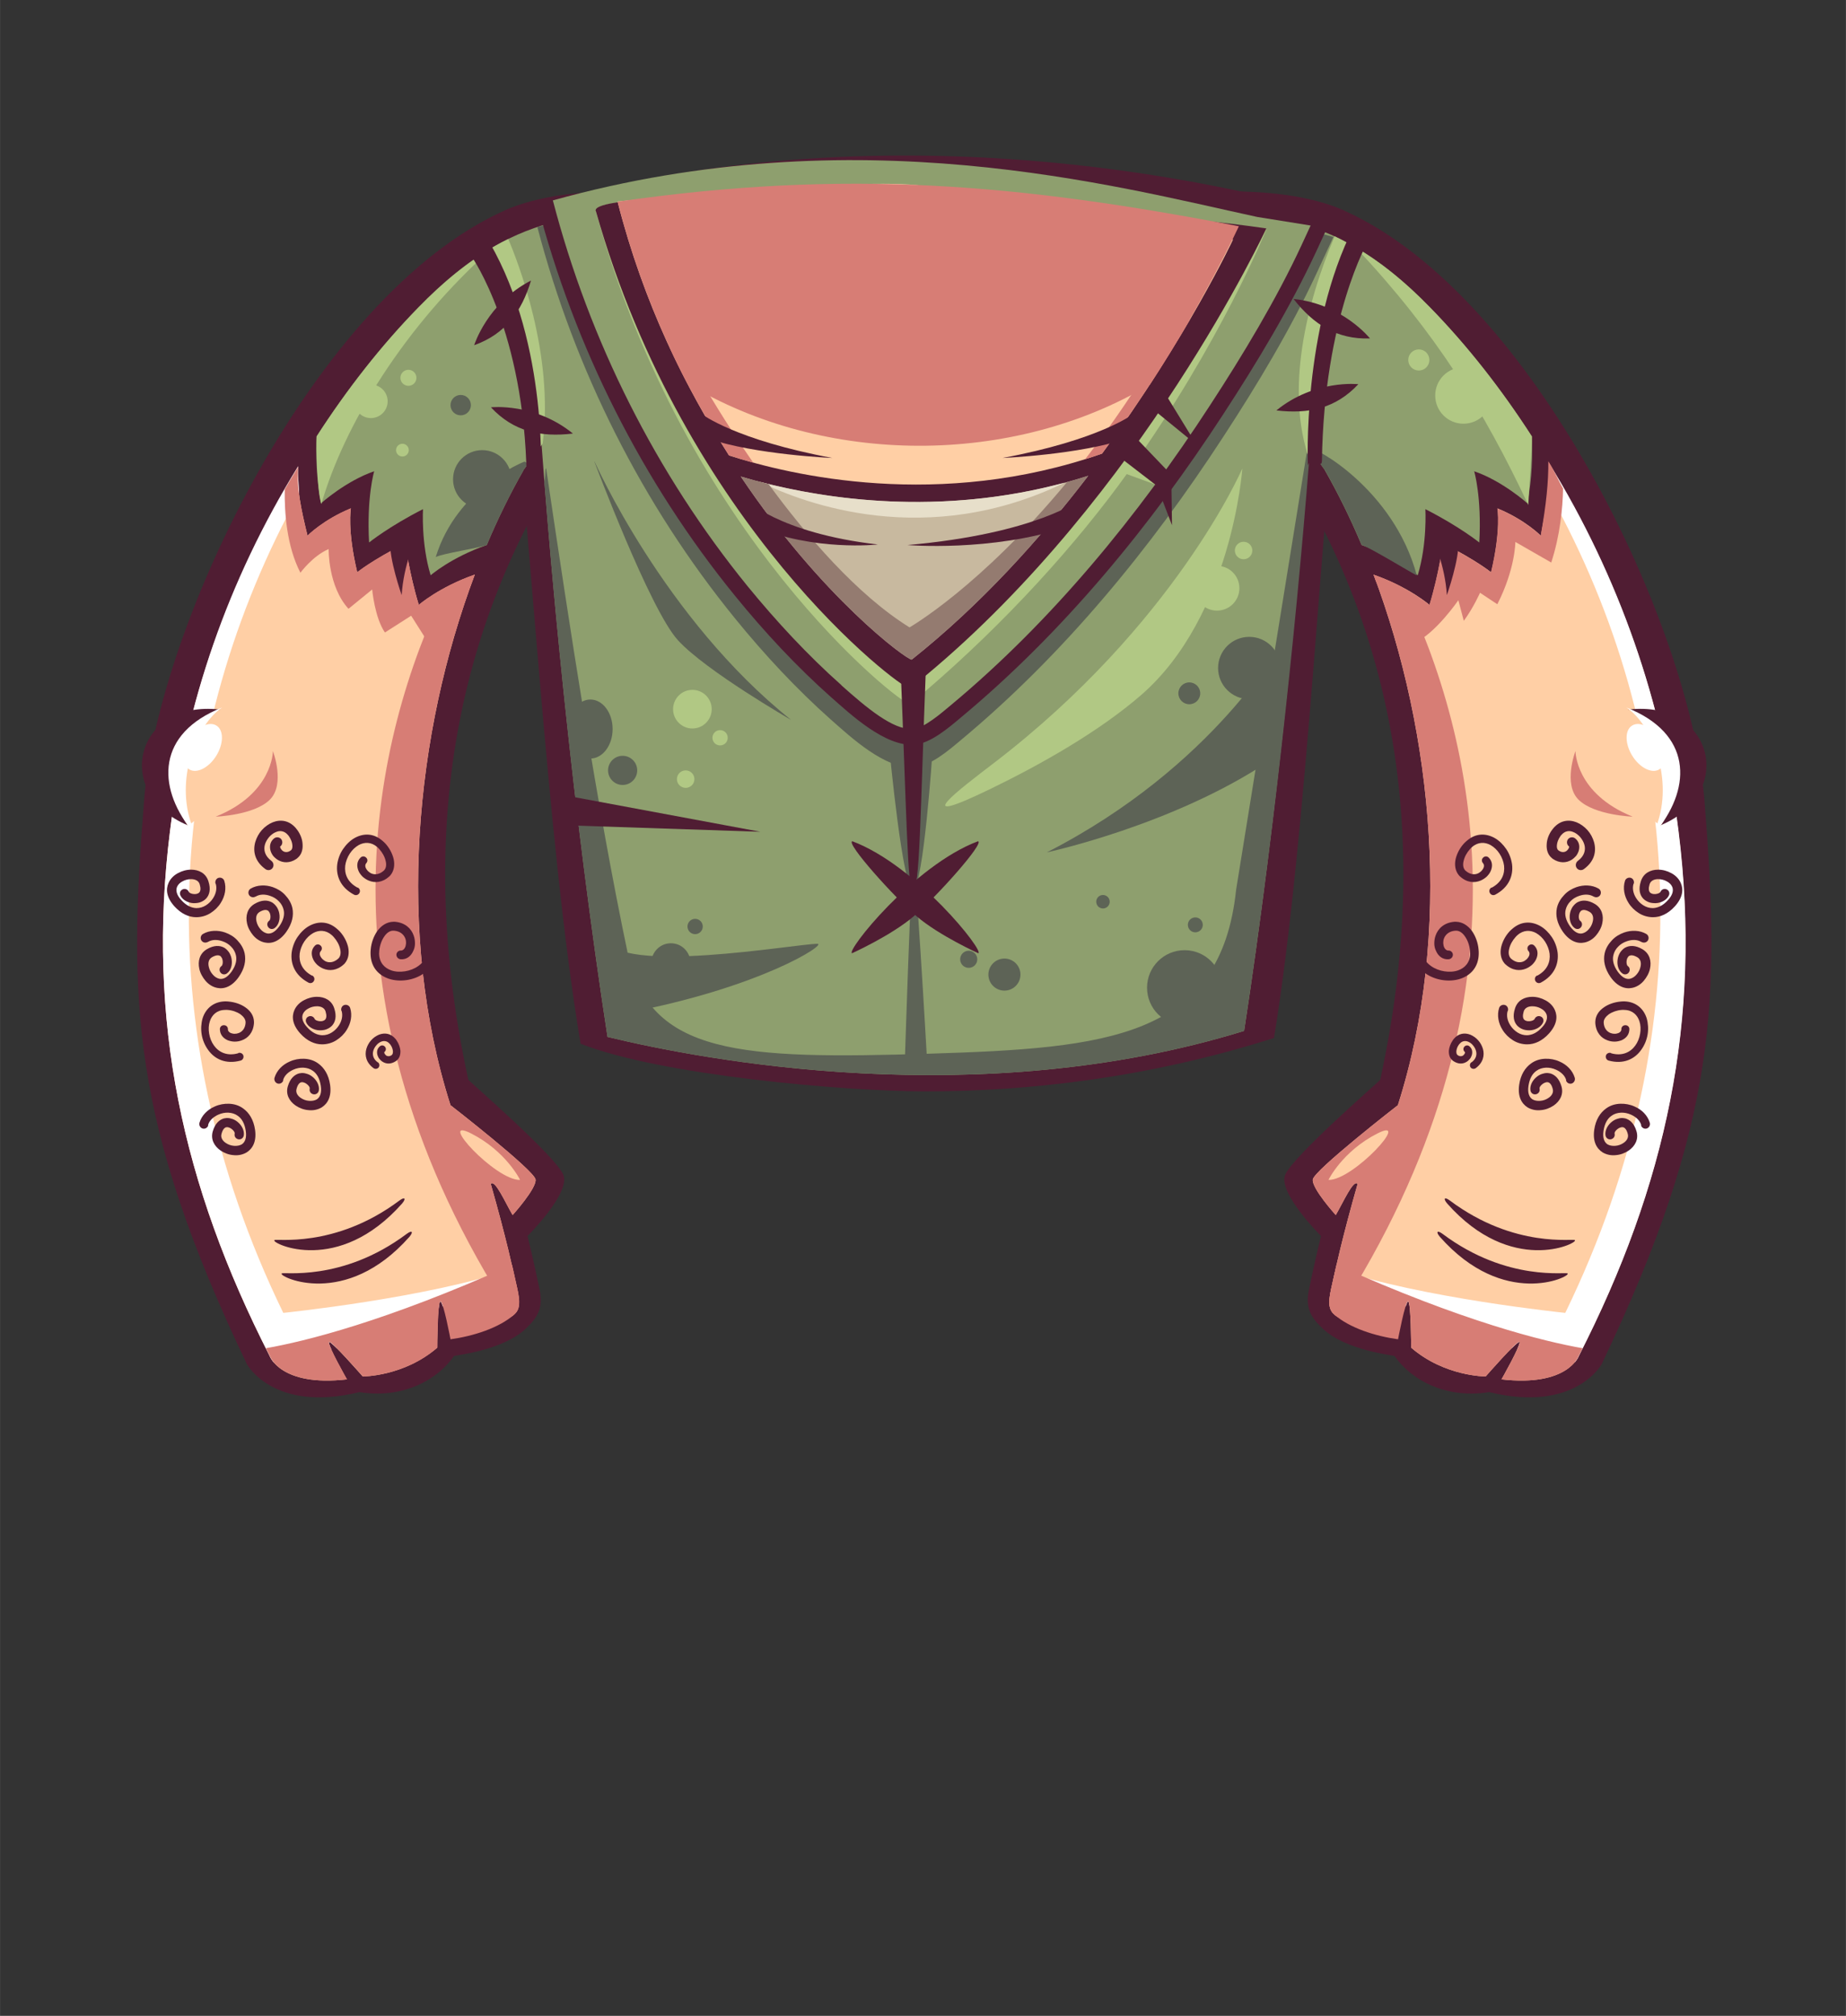 <?xml version="1.0" encoding="UTF-8"?>
<!DOCTYPE svg PUBLIC "-//W3C//DTD SVG 1.1//EN" "http://www.w3.org/Graphics/SVG/1.1/DTD/svg11.dtd">
<!-- Creator: CorelDRAW -->
<svg xmlns="http://www.w3.org/2000/svg" xml:space="preserve" width="161.909mm" height="176.792mm" style="shape-rendering:geometricPrecision; text-rendering:geometricPrecision; image-rendering:optimizeQuality; fill-rule:evenodd; clip-rule:evenodd"
viewBox="0 0 10.134 11.066"
 xmlns:xlink="http://www.w3.org/1999/xlink">
 <rect x="0" y="0" width="10.134" height="11.066" fill="#333333" stroke="none"/>
 <defs>
  <style type="text/css">
   <![CDATA[
    .fil12 {fill:none}
    .fil0 {fill:#501D33}
    .fil2 {fill:#5D6356}
    .fil1 {fill:#8E9F6E}
    .fil10 {fill:#947B70}
    .fil6 {fill:#B1C884}
    .fil8 {fill:#C8B99F}
    .fil7 {fill:#D49293}
    .fil5 {fill:#D77D75}
    .fil9 {fill:#E7DFCA}
    .fil3 {fill:#FFCFA5}
    .fil4 {fill:white}
    .fil11 {fill:#501D33;fill-rule:nonzero}
   ]]>
  </style>
 </defs>
 <g id="Layer_x0020_1">
  <g id="_205128360">
   <path id="_205121040" class="fil0" d="M2.769 1.156c-1.045,0.469 -1.902,2.282 -1.978,3.236 -0.087,1.094 -0.074,1.76 0.564,3.096 0,0 0.144,0.269 0.618,0.154 0.221,0.036 0.417,-0.053 0.519,-0.198 0.002,-0.004 0.27,-0.029 0.397,-0.153 0.058,-0.056 0.094,-0.106 0.074,-0.208 -0.027,-0.134 -0.067,-0.298 -0.067,-0.298 0,0 0.236,-0.235 0.197,-0.335 -0.039,-0.1 -0.521,-0.518 -0.522,-0.522 -0.331,-1.517 -0.006,-2.812 0.86,-3.857l0.696 -0.922c-0.35,-0.103 -0.988,-0.159 -1.359,0.007z"/>
   <path id="_201721816" class="fil0" d="M7.379 1.156c1.045,0.469 1.902,2.282 1.978,3.236 0.087,1.094 0.074,1.76 -0.564,3.096 0,0 -0.144,0.269 -0.618,0.154 -0.221,0.036 -0.417,-0.053 -0.519,-0.198 -0.002,-0.004 -0.27,-0.029 -0.397,-0.153 -0.058,-0.056 -0.094,-0.106 -0.074,-0.208 0.027,-0.134 0.067,-0.298 0.067,-0.298 0,0 -0.236,-0.235 -0.197,-0.335 0.039,-0.1 0.521,-0.518 0.522,-0.522 0.331,-1.517 0.006,-2.812 -0.86,-3.857l-0.696 -0.922c0.35,-0.103 0.988,-0.159 1.359,0.007z"/>
   <path id="_201723160" class="fil0" d="M3.187 5.728c-0.189,-1.123 -0.286,-3.017 -0.4,-3.907 0.199,-0.818 1.761,-0.567 2.293,-0.456 0.532,-0.111 2.095,-0.361 2.293,0.456 -0.112,0.879 -0.195,2.75 -0.379,3.877 -0.691,0.219 -1.35,0.294 -1.923,0.293 -0.434,-0.001 -1.442,-0.087 -1.885,-0.262z"/>
   <path id="_208906640" class="fil1" d="M3.335 5.692c-0.184,-1.199 -0.32,-2.544 -0.396,-3.741 0.155,-0.639 1.147,-0.962 2.14,-0.963l0 -1.87777e-005 0.001 6.25923e-006 0.001 -6.25923e-006 0 1.87777e-005c0.993,0.002 1.985,0.324 2.14,0.963 -0.076,1.186 -0.209,2.518 -0.391,3.708 -1.46,0.451 -2.976,0.159 -3.495,0.033z"/>
   <path id="_208905344" class="fil2" d="M4.966 5.863c0,0 0.033,-1.013 0.044,-1.133 0.011,-0.12 0.079,1.087 0.079,1.087 0,0 -0.092,0.063 -0.123,0.046z"/>
   <path id="_208910096" class="fil2" d="M3.335 5.692c-0.15,-0.972 -0.267,-2.04 -0.347,-3.047 0.01,-0.045 0.002,-0.071 0.01,-0.074 0.128,0.862 0.277,1.847 0.448,2.662 0.118,0.56 0.621,0.583 1.662,0.551 0.969,-0.03 1.593,-0.086 1.678,-0.9l0.387 -2.395c0,0 0.005,-0.023 0.014,0.037 -0.079,1.006 -0.208,2.159 -0.357,3.133 -1.46,0.451 -2.976,0.159 -3.495,0.033z"/>
   <path id="_208908704" class="fil3" d="M6.332 1.278l-0.076 -0.106c0.053,-0.002 0.104,-0.004 0.154,-0.006 -0.025,0.035 -0.051,0.072 -0.077,0.111zm2.17 1.265c0.39,0.633 0.625,1.319 0.712,2.02 0.129,1.035 -0.068,1.942 -0.547,2.88 0,0 -0.058,0.171 -0.424,0.129 0,0 0.107,-0.189 0.099,-0.205 -0.007,-0.016 -0.186,0.189 -0.186,0.189 0,0 -0.225,0.001 -0.409,-0.158 0,0 -0.001,-0.255 -0.017,-0.254 -0.016,0.001 -0.067,0.189 -0.067,0.189l-0.241 -0.064c-0.11,-0.052 -0.144,-0.06 -0.114,-0.196 0.023,-0.104 0.061,-0.28 0.145,-0.574 -0.023,-0.027 -0.079,0.101 -0.12,0.171 0,0 -0.132,-0.146 -0.126,-0.195 0.006,-0.05 0.467,-0.408 0.467,-0.408 0.302,-0.946 0.194,-2.042 -0.133,-2.912 0.195,0.068 0.307,0.166 0.307,0.166 0.053,-0.173 0.074,-0.338 0.074,-0.338 0.187,0.095 0.264,0.159 0.264,0.159 0.056,-0.234 0.035,-0.351 0.035,-0.351 0.153,0.063 0.238,0.15 0.238,0.15 0.031,-0.174 0.054,-0.287 0.043,-0.397z"/>
   <path id="_208906856" class="fil4" d="M8.503 2.54c0.39,0.633 0.624,1.322 0.712,2.023 0.129,1.035 -0.068,1.942 -0.547,2.88 0,0 -0.005,0.014 -0.021,0.034 -0.106,-0.015 -0.213,-0.039 -0.318,-0.069 0.01,-0.021 0.015,-0.037 0.014,-0.041 -0.002,-0.005 -0.019,0.01 -0.043,0.033 -0.204,-0.06 -0.399,-0.141 -0.56,-0.217 -0.002,-0.023 -0.005,-0.039 -0.009,-0.039 -0.004,0 -0.008,0.011 -0.014,0.028 -0.212,-0.101 -0.36,-0.191 -0.385,-0.206l0 -0.001c0.469,0.161 1.261,0.242 1.261,0.242 0.774,-1.591 0.637,-3.192 -0.08,-4.487 0.001,-0.062 -0.006,-0.133 -0.01,-0.18z"/>
   <path id="_208907888" class="fil5" d="M8.581 2.681c-0.002,0.11 -0.017,0.26 -0.065,0.407l-0.197 -0.113c0,0 0,0.148 -0.099,0.342l-0.095 -0.063c0,0 -0.035,0.08 -0.089,0.154l-0.03 -0.113c0,0 -0.127,0.185 -0.241,0.234l-0.211 -0.336c-0.005,-0.013 -0.009,-0.026 -0.014,-0.038 0.195,0.068 0.307,0.166 0.307,0.166 0.053,-0.173 0.074,-0.338 0.074,-0.338 0.187,0.095 0.264,0.159 0.264,0.159 0.056,-0.234 0.035,-0.351 0.035,-0.351 0.153,0.063 0.238,0.15 0.238,0.15 0.031,-0.174 0.043,-0.297 0.042,-0.409 0.039,0.063 0.045,0.085 0.081,0.15z"/>
   <path id="_208907696" class="fil5" d="M7.701 3.225c0.392,0.814 0.755,2.276 -0.365,4 -0.04,-0.028 -0.048,-0.062 -0.028,-0.152 0.023,-0.104 0.061,-0.28 0.145,-0.574 -0.023,-0.027 -0.079,0.101 -0.12,0.171 0,0 -0.132,-0.146 -0.126,-0.195 0.006,-0.05 0.467,-0.408 0.467,-0.408 0.302,-0.946 0.194,-2.042 -0.133,-2.912 0.063,0.022 0.117,0.047 0.161,0.071z"/>
   <g>
    <path id="_208906352" class="fil1" d="M7.273 2.58l-1.018 -1.409c0.693,-0.031 1.092,-0.001 1.596,0.517 0.204,0.209 0.391,0.448 0.558,0.707 0.005,0.101 0.002,0.228 -0.024,0.368 0,0 -0.137,-0.123 -0.292,-0.176 0,0 0.042,0.141 0.028,0.391 0,0 -0.109,-0.088 -0.296,-0.183 0,0 0.011,0.19 -0.042,0.363 0,0 -0.112,-0.098 -0.308,-0.166 -0.061,-0.145 -0.129,-0.283 -0.202,-0.411z"/>
    <path id="_208908416" class="fil6" d="M7.441 1.358c0.135,0.078 0.269,0.185 0.411,0.331 0.204,0.209 0.391,0.448 0.558,0.707 0.002,0.044 -0.018,0.324 -0.02,0.376 -0.242,-0.515 -0.508,-0.947 -0.948,-1.414z"/>
    <path id="_208907912" class="fil2" d="M7.273 2.58c-0.021,-0.03 -0.086,-0.116 -0.084,-0.117 0.019,-0.019 0.462,0.221 0.589,0.696 -0.039,-0.02 -0.252,-0.15 -0.303,-0.168 -0.061,-0.145 -0.129,-0.283 -0.202,-0.411z"/>
   </g>
   <path id="_208907216" class="fil0" d="M8.941 3.895c0.467,-0.053 0.588,0.463 0.176,0.635l-0.176 -0.635z"/>
   <path id="_208906712" class="fil3" d="M9.117 4.533c0.152,-0.237 0.156,-0.5 -0.175,-0.641 0,0 -0.094,0.466 0.175,0.641z"/>
   <path id="_208907576" class="fil4" d="M9.101 4.552c0.185,-0.235 0.187,-0.526 -0.172,-0.668 0.142,0.095 0.26,0.397 0.165,0.649l0.006 0.019z"/>
   <path id="_208907096" class="fil4" d="M8.96 3.983c-0.041,0.025 -0.04,0.1 0.001,0.166 0.041,0.066 0.108,0.1 0.149,0.074 0.041,-0.025 0.04,-0.1 -0.001,-0.166 -0.041,-0.066 -0.108,-0.1 -0.149,-0.074z"/>
   <path id="_208910360" class="fil3" d="M7.293 6.477c0,0 0.076,-0.157 0.269,-0.255 0.193,-0.098 -0.134,0.259 -0.269,0.255z"/>
   <path id="_208910024" class="fil5" d="M8.688 7.402c-0.007,0.014 -0.014,0.027 -0.021,0.041 0,0 -0.058,0.171 -0.424,0.129 0,0 0.107,-0.188 0.099,-0.205 -0.007,-0.016 -0.186,0.189 -0.186,0.189 0,0 -0.225,0.001 -0.409,-0.158 0,0 -0.001,-0.255 -0.017,-0.254 -0.016,0.001 -0.055,0.208 -0.055,0.208 -0.124,-0.017 -0.267,-0.062 -0.35,-0.136 -0.03,-0.027 -0.035,-0.062 -0.017,-0.143 0.008,-0.035 0.017,-0.077 0.029,-0.13 0.695,0.312 1.139,0.421 1.351,0.458z"/>
   <path id="_208909208" class="fil5" d="M8.649 4.124c0,0 0,0.233 0.314,0.359 0,0 -0.208,-0.007 -0.296,-0.092 -0.088,-0.085 -0.018,-0.268 -0.018,-0.268z"/>
   <path id="_208906880" class="fil0" d="M7.866 2.956c0,0 0.067,0.146 0.077,0.311 0,0 0.072,-0.205 0.062,-0.296 -0.009,-0.091 -0.132,-0.108 -0.139,-0.015z"/>
   <path id="_208907600" class="fil3" d="M3.816 1.278l0.076 -0.106c-0.053,-0.002 -0.104,-0.004 -0.154,-0.006 0.025,0.035 0.051,0.072 0.077,0.111zm-2.178 1.284c-0.39,0.633 -0.617,1.3 -0.705,2.001 -0.129,1.035 0.068,1.942 0.547,2.88 0,0 0.058,0.171 0.424,0.129 0,0 -0.107,-0.189 -0.099,-0.205 0.007,-0.016 0.186,0.189 0.186,0.189 0,0 0.225,0.001 0.409,-0.158 0,0 0.001,-0.255 0.017,-0.254 0.016,0.001 0.067,0.189 0.067,0.189l0.241 -0.064c0.11,-0.052 0.144,-0.06 0.114,-0.196 -0.023,-0.104 -0.061,-0.28 -0.145,-0.574 0.023,-0.027 0.079,0.101 0.12,0.171 0,0 0.132,-0.146 0.126,-0.195 -0.006,-0.05 -0.467,-0.408 -0.467,-0.408 -0.302,-0.946 -0.194,-2.042 0.133,-2.912 -0.195,0.068 -0.307,0.166 -0.307,0.166 -0.053,-0.173 -0.074,-0.338 -0.074,-0.338 -0.187,0.095 -0.264,0.159 -0.264,0.159 -0.056,-0.234 -0.035,-0.351 -0.035,-0.351 -0.153,0.063 -0.238,0.15 -0.238,0.15 -0.035,-0.143 -0.062,-0.268 -0.051,-0.378z"/>
   <path id="_208910240" class="fil4" d="M1.636 2.56c-0.39,0.633 -0.615,1.301 -0.703,2.003 -0.129,1.035 0.068,1.942 0.547,2.88 0,0 0.005,0.014 0.021,0.034 0.106,-0.015 0.213,-0.039 0.318,-0.069 -0.01,-0.021 -0.015,-0.037 -0.014,-0.041 0.002,-0.005 0.019,0.01 0.043,0.033 0.204,-0.06 0.399,-0.141 0.56,-0.217 0.002,-0.023 0.005,-0.039 0.009,-0.039 0.004,0 0.008,0.011 0.014,0.028 0.212,-0.101 0.36,-0.191 0.385,-0.206l-0 -0.001c-0.469,0.161 -1.261,0.242 -1.261,0.242 -0.774,-1.591 -0.629,-3.202 0.087,-4.497 -0.001,-0.062 -0.01,-0.102 -0.005,-0.149z"/>
   <path id="_208906784" class="fil5" d="M1.563 2.688c-0.002,0.122 0.01,0.309 0.086,0.456 0,0 0.067,-0.092 0.155,-0.13 0,0 -0.004,0.204 0.109,0.328l0.13 -0.106c0,0 0.014,0.155 0.07,0.236l0.144 -0.092 0.116 0.183 0.123 -0.08c0.033,-0.113 0.07,-0.222 0.11,-0.329 -0.195,0.068 -0.307,0.166 -0.307,0.166 -0.053,-0.173 -0.074,-0.338 -0.074,-0.338 -0.187,0.095 -0.264,0.159 -0.264,0.159 -0.056,-0.234 -0.035,-0.351 -0.035,-0.351 -0.153,0.063 -0.238,0.15 -0.238,0.15 -0.035,-0.143 -0.062,-0.268 -0.051,-0.378 -0.026,0.042 -0.051,0.084 -0.075,0.126z"/>
   <path id="_208905848" class="fil5" d="M2.446 3.225c-0.392,0.814 -0.755,2.276 0.365,4 0.04,-0.028 0.048,-0.062 0.028,-0.152 -0.023,-0.104 -0.061,-0.28 -0.145,-0.574 0.023,-0.027 0.079,0.101 0.12,0.171 0,0 0.132,-0.146 0.126,-0.195 -0.006,-0.05 -0.467,-0.408 -0.467,-0.408 -0.302,-0.946 -0.194,-2.042 0.133,-2.912 -0.063,0.022 -0.117,0.047 -0.161,0.071z"/>
   <path id="_208908536" class="fil1" d="M2.874 2.58l1.018 -1.409c-0.693,-0.031 -1.092,-0.001 -1.596,0.517 -0.204,0.209 -0.391,0.448 -0.558,0.707 -0.005,0.101 -0.002,0.228 0.024,0.368 0,0 0.137,-0.123 0.292,-0.176 0,0 -0.042,0.141 -0.028,0.391 0,0 0.109,-0.088 0.296,-0.183 0,0 -0.011,0.19 0.042,0.363 0,0 0.112,-0.098 0.308,-0.166 0.061,-0.145 0.129,-0.283 0.202,-0.411z"/>
   <path id="_208909184" class="fil6" d="M2.948 2.478l0.031 -0.044c0.064,-0.489 -0.138,-1.003 -0.189,-1.122 -0.045,0.022 -0.09,0.047 -0.135,0.076 0.073,0.177 0.25,0.644 0.292,1.089z"/>
   <path id="_208907864" class="fil6" d="M7.189 2.526c-0.135,-0.384 -0.017,-0.864 0.138,-1.229 0.045,0.022 0.09,0.047 0.135,0.076 -0.073,0.177 -0.231,0.708 -0.273,1.153z"/>
   <path id="_208909952" class="fil7" d="M3.21 1.159c0.027,-0.007 0.054,-0.017 0.082,-0.034 0.367,1.287 1.414,2.329 1.632,2.536l-0.016 0.066c-1.275,-0.903 -1.658,-2.396 -1.698,-2.567z"/>
   <path id="_208910000" class="fil6" d="M2.707 1.358c-0.135,0.078 -0.269,0.185 -0.411,0.331 -0.204,0.209 -0.391,0.448 -0.558,0.707 -0.002,0.044 0.001,0.296 0.026,0.371 0.124,-0.431 0.455,-0.978 0.943,-1.409z"/>
   <path id="_208908392" class="fil2" d="M2.874 2.58l0.025 -0.035c-0.007,-0.004 -0.013,-0.008 -0.02,-0.011 0,0 -0.37,0.142 -0.487,0.524 0.039,-0.02 0.229,-0.048 0.28,-0.066 0.061,-0.145 0.129,-0.283 0.202,-0.411z"/>
   <path id="_208906736" class="fil0" d="M1.206 3.895c-0.467,-0.053 -0.588,0.463 -0.176,0.635l0.176 -0.635z"/>
   <path id="_208907720" class="fil3" d="M1.031 4.533c-0.152,-0.237 -0.156,-0.5 0.175,-0.641 0,0 0.094,0.466 -0.175,0.641z"/>
   <path id="_208909976" class="fil4" d="M1.047 4.552c-0.185,-0.235 -0.187,-0.526 0.172,-0.668 -0.142,0.095 -0.26,0.397 -0.165,0.649l-0.006 0.019z"/>
   <path id="_208907288" class="fil4" d="M1.188 3.983c0.041,0.025 0.04,0.1 -0.001,0.166 -0.041,0.066 -0.108,0.1 -0.149,0.074 -0.041,-0.025 -0.04,-0.1 0.001,-0.166 0.041,-0.066 0.108,-0.1 0.149,-0.074z"/>
   <path id="_208906592" class="fil3" d="M2.855 6.477c0,0 -0.076,-0.157 -0.269,-0.255 -0.193,-0.098 0.134,0.259 0.269,0.255z"/>
   <path id="_208907480" class="fil5" d="M1.46 7.402c0.007,0.014 0.014,0.027 0.021,0.041 0,0 0.058,0.171 0.424,0.129 0,0 -0.107,-0.188 -0.099,-0.205 0.007,-0.016 0.186,0.189 0.186,0.189 0,0 0.225,0.001 0.409,-0.158 0,0 0.001,-0.255 0.017,-0.254 0.016,0.001 0.055,0.208 0.055,0.208 0.124,-0.017 0.267,-0.062 0.35,-0.136 0.03,-0.027 0.035,-0.062 0.017,-0.143 -0.008,-0.035 -0.017,-0.077 -0.029,-0.13 -0.695,0.312 -1.139,0.421 -1.351,0.458z"/>
   <path id="_208908752" class="fil5" d="M1.498 4.124c0,0 0,0.233 -0.314,0.359 0,0 0.208,-0.007 0.296,-0.092 0.088,-0.085 0.018,-0.268 0.018,-0.268z"/>
   <path id="_208905896" class="fil0" d="M2.282 2.956c0,0 -0.067,0.146 -0.077,0.311 0,0 -0.072,-0.205 -0.062,-0.296 0.009,-0.091 0.132,-0.108 0.139,-0.015z"/>
   <path id="_208908152" class="fil2" d="M4.562 3.951c-0.19,-0.169 -0.365,-0.357 -0.526,-0.555 -0.511,-0.628 -0.881,-1.366 -1.086,-2.149 1.921,-0.543 3.74,-0.126 4.37,0.054l-0.094 0.203c-0.144,0.309 -0.324,0.608 -0.51,0.893 -0.398,0.612 -0.877,1.196 -1.439,1.664 -0.068,0.057 -0.17,0.146 -0.261,0.151 -0.158,0.009 -0.343,-0.163 -0.455,-0.262z"/>
   <path id="_208908968" class="fil0" d="M4.562 3.827c-0.19,-0.169 -0.365,-0.357 -0.526,-0.555 -0.511,-0.628 -0.881,-1.366 -1.086,-2.149 1.921,-0.543 3.74,-0.126 4.37,0.054l-0.094 0.203c-0.144,0.309 -0.324,0.608 -0.51,0.893 -0.398,0.612 -0.877,1.196 -1.439,1.664 -0.068,0.057 -0.17,0.146 -0.261,0.151 -0.158,0.009 -0.343,-0.163 -0.455,-0.262z"/>
   <path id="_208909544" class="fil1" d="M4.62 3.762c-0.186,-0.165 -0.359,-0.352 -0.516,-0.544 -0.503,-0.619 -0.868,-1.346 -1.069,-2.118 1.668,-0.464 3.078,-0.08 3.867,0.091l0.293 0.047 -0.049 0.106c-0.138,0.298 -0.325,0.608 -0.504,0.882 -0.392,0.603 -0.868,1.184 -1.422,1.645 -0.047,0.039 -0.148,0.128 -0.209,0.131 -0.109,0.006 -0.255,-0.118 -0.392,-0.24z"/>
   <polygon id="_208910456" class="fil6" points="6.348,2.662 6.151,2.59 6.196,2.502 "/>
   <path id="_208912136" class="fil6" d="M3.271 1.161c0.491,1.787 1.671,2.702 1.719,2.702 0.03,-0.024 0.065,-0.047 0.094,-0.072 0.432,-0.371 0.822,-0.798 1.112,-1.203 0.506,-0.707 0.756,-1.329 0.756,-1.329 -0.939,-0.146 -3.726,-0.259 -3.682,-0.098z"/>
   <path id="_208911176" class="fil0" d="M3.271 1.159c0.491,1.732 1.671,2.618 1.719,2.618 0.03,-0.024 0.065,-0.046 0.094,-0.07 1.187,-0.988 1.868,-2.453 1.868,-2.453 -0.939,-0.141 -3.726,-0.251 -3.682,-0.095z"/>
   <path id="_208909424" class="fil3" d="M3.39 1.106c0.144,0.564 0.372,1.018 0.612,1.394 0.34,0.11 1.156,0.302 2.048,-0.01 0.467,-0.636 0.719,-1.175 0.719,-1.175 0,0 -1.353,-0.26 -1.738,-0.299 -0.385,-0.038 -1.642,0.09 -1.642,0.09z"/>
   <path id="_208908728" class="fil5" d="M3.675 1.906c0.101,0.218 0.213,0.415 0.327,0.594 0.038,0.012 0.083,0.026 0.133,0.04 -0.166,-0.239 -0.271,-0.425 -0.271,-0.425 -0.073,-0.098 -0.135,-0.165 -0.189,-0.209zm2.282 0.615c0.031,-0.01 0.062,-0.02 0.093,-0.031 0.202,-0.275 0.363,-0.531 0.482,-0.734 -0.06,0.034 -0.137,0.121 -0.235,0.277 -0.114,0.183 -0.229,0.345 -0.34,0.488z"/>
   <path id="_208912376" class="fil5" d="M3.39 1.106c0.097,0.379 0.232,0.709 0.383,0.999 0.751,0.454 1.787,0.456 2.54,0.006 0.298,-0.457 0.488,-0.869 0.488,-0.869 -1.207,-0.232 -2.149,-0.317 -3.411,-0.135z"/>
   <path id="_208911320" class="fil8" d="M4.066 2.615c0.446,0.665 0.91,1.006 0.939,1.006 0.381,-0.303 0.705,-0.664 0.969,-1.009 -0.81,0.258 -1.548,0.111 -1.907,0.004z"/>
   <path id="_208906520" class="fil9" d="M5.846 2.649c-0.688,0.186 -1.31,0.091 -1.675,-0.004 0.245,0.12 0.916,0.373 1.675,0.004z"/>
   <path id="_208913168" class="fil10" d="M4.066 2.615c0.446,0.665 0.91,1.006 0.939,1.006 0.381,-0.303 0.705,-0.664 0.969,-1.009 -0.039,0.012 -0.077,0.024 -0.116,0.034 -0.476,0.576 -0.865,0.798 -0.865,0.798 -0.288,-0.179 -0.566,-0.503 -0.774,-0.787 -0.057,-0.014 -0.108,-0.028 -0.153,-0.041z"/>
   <path id="_208912832" class="fil0" d="M5.93 2.742c0,0 -0.236,0.187 -0.948,0.25 0,0 0.458,0.039 0.877,-0.099l0.018 -0.046 0.053 -0.106z"/>
   <path id="_208912448" class="fil0" d="M4.09 2.739c0,0 0.182,0.187 0.729,0.25 0,0 -0.353,0.039 -0.675,-0.099l-0.014 -0.046 -0.041 -0.106z"/>
   <path id="_208912112" class="fil6" d="M6.819 2.574c0,0 -0.369,0.855 -1.366,1.617 -0.175,0.134 -0.489,0.37 -0.01,0.137 0.271,-0.132 0.588,-0.31 0.822,-0.513 0.498,-0.433 0.555,-1.242 0.555,-1.242z"/>
   <path id="_208911776" class="fil2" d="M7.038 3.522c0,0 -0.367,0.684 -1.291,1.157 0,0 0.691,-0.148 1.22,-0.501l0.021 -0.268 0.049 -0.388z"/>
   <path id="_208911440" class="fil2" d="M3.324 5.151c0.066,0.205 1.047,0.03 1.163,0.03 0.057,1.87777e-005 -0.313,0.241 -1.046,0.379l-0.116 -0.409z"/>
   <path id="_208911056" class="fil2" d="M5.119 4.127c0,0 -0.049,0.737 -0.106,0.754 -0.056,0.018 -0.13,-0.765 -0.13,-0.765l0.236 0.011z"/>
   <path id="_208910792" class="fil0" d="M4.943 3.635c0.033,0.831 0.04,1.249 0.066,1.253 0.042,0.007 0.042,-0.4 0.075,-1.253l-0.141 0z"/>
   <path id="_208908320" class="fil2" d="M3.264 2.534c0,0 0.381,0.861 1.079,1.418 0,0 -0.466,-0.268 -0.621,-0.437 -0.155,-0.169 -0.459,-0.981 -0.459,-0.981z"/>
   <g>
    <path id="_208909688" class="fil0" d="M7.51 1.325c0,0 -0.241,0.412 -0.253,1.207 -0.001,0.044 -0.068,-0.02 -0.077,0.023 0,0 -0.033,-0.751 0.252,-1.31l0.089 0.035 -0.011 0.046z"/>
    <path id="_208908944" class="fil0" d="M7.521 1.858c0,0 -0.15,-0.189 -0.42,-0.217 0.11,0.14 0.238,0.223 0.42,0.217z"/>
    <path id="_208913096" class="fil0" d="M7.457 2.109c0,0 -0.24,-0.027 -0.45,0.144 0.177,0.021 0.326,-0.011 0.45,-0.144z"/>
   </g>
   <g>
    <path id="_208912424" class="fil0" d="M2.592 1.413c0,0 0.287,0.409 0.299,1.203 0.001,0.044 0.068,-0.02 0.077,0.023 0,0 0.047,-0.74 -0.28,-1.307l-0.061 0.031 -0.035 0.049z"/>
    <path id="_208911680" class="fil0" d="M2.603 1.895c0,0 0.071,-0.231 0.312,-0.355 -0.051,0.17 -0.141,0.294 -0.312,0.355z"/>
    <path id="_208911152" class="fil0" d="M2.695 2.236c0,0 0.24,-0.027 0.45,0.144 -0.177,0.021 -0.326,-0.011 -0.45,-0.144z"/>
   </g>
   <g>
    <path id="_208910192" class="fil0" d="M4.678 5.233c-0.039,-0.006 0.337,-0.482 0.691,-0.615 0.038,0.008 -0.228,0.306 -0.353,0.412 -0.124,0.106 -0.339,0.203 -0.339,0.203z"/>
    <path id="_208912208" class="fil0" d="M5.37 5.233c0.039,-0.006 -0.337,-0.482 -0.691,-0.615 -0.038,0.008 0.228,0.306 0.353,0.412 0.124,0.106 0.339,0.203 0.339,0.203z"/>
   </g>
   <path id="_208908584" class="fil0" d="M6.219 2.274c0,0 -0.183,0.141 -0.715,0.24 0,0 0.423,-0.018 0.68,-0.106l0.042 -0.046 -0.007 -0.088z"/>
   <path id="_208910672" class="fil0" d="M3.854 2.274c0,0 0.183,0.141 0.715,0.24 0,0 -0.423,-0.018 -0.68,-0.106l-0.042 -0.046 0.007 -0.088z"/>
   <path id="_208910216" class="fil11" d="M1.402 4.922c-0.012,0.007 -0.028,0.003 -0.035,-0.009 -0.007,-0.012 -0.003,-0.028 0.009,-0.035 0.036,-0.021 0.082,-0.022 0.122,-0.008 0.025,0.009 0.049,0.023 0.067,0.043 0.019,0.02 0.034,0.044 0.04,0.072 0.008,0.039 0,0.083 -0.033,0.13 -0.037,0.052 -0.08,0.067 -0.118,0.059 -0.025,-0.005 -0.047,-0.019 -0.064,-0.039 -0.016,-0.019 -0.029,-0.042 -0.034,-0.066 -0.009,-0.041 0.001,-0.083 0.041,-0.107 0.039,-0.023 0.071,-0.022 0.095,-0.009 0.001,0 0.001,0.001 0.002,0.001 0.011,0.007 0.019,0.016 0.026,0.026 0.006,0.01 0.011,0.022 0.013,0.034 0.006,0.031 -0.003,0.065 -0.026,0.081 -0.011,0.008 -0.027,0.006 -0.035,-0.006 -0.008,-0.011 -0.006,-0.027 0.006,-0.035 0.006,-0.005 0.008,-0.018 0.006,-0.031 -0.001,-0.006 -0.003,-0.012 -0.006,-0.016 -0.002,-0.004 -0.005,-0.007 -0.008,-0.009l-0.001 -0c-0.009,-0.005 -0.023,-0.004 -0.044,0.008 -0.018,0.011 -0.022,0.031 -0.017,0.052 0.003,0.015 0.011,0.031 0.022,0.043 0.01,0.012 0.023,0.02 0.036,0.023 0.02,0.004 0.043,-0.006 0.067,-0.039 0.024,-0.034 0.03,-0.065 0.024,-0.09 -0.004,-0.018 -0.013,-0.034 -0.026,-0.047 -0.013,-0.014 -0.03,-0.024 -0.048,-0.03 -0.028,-0.01 -0.057,-0.01 -0.08,0.004zm0.144 2.069c5.6333e-005,-0.012 0.329,0.05 0.687,-0.218 0.03,-0.022 0.037,-0.01 0.014,0.017 -0.351,0.396 -0.714,0.219 -0.701,0.202zm-0.04 -0.183c3.12961e-005,-0.012 0.329,0.05 0.687,-0.218 0.03,-0.022 0.037,-0.01 0.014,0.017 -0.351,0.396 -0.714,0.219 -0.701,0.202zm-0.016 -2.082c0.012,0.009 0.015,0.027 0.006,0.039 -0.009,0.013 -0.027,0.015 -0.039,0.006 -0.058,-0.042 -0.07,-0.097 -0.056,-0.148 0.007,-0.024 0.019,-0.047 0.036,-0.066 0.017,-0.019 0.038,-0.034 0.06,-0.043 0.043,-0.017 0.09,-0.011 0.127,0.032 0.003,0.004 0.007,0.009 0.01,0.013 0.016,0.023 0.026,0.05 0.027,0.076 0.002,0.029 -0.006,0.057 -0.028,0.075 -0,0 -0.001,0.001 -0.001,0.001 -0.002,0.001 -0.003,0.003 -0.005,0.004 -0.037,0.025 -0.074,0.022 -0.101,0.006 -0.01,-0.006 -0.019,-0.014 -0.026,-0.022 -0.007,-0.009 -0.012,-0.019 -0.015,-0.029 -0.007,-0.025 -0.002,-0.051 0.02,-0.068 0.012,-0.009 0.03,-0.007 0.039,0.005 0.009,0.012 0.007,0.03 -0.005,0.039 -0.002,0.001 -0.002,0.004 -0,0.008 0.001,0.003 0.003,0.007 0.006,0.01 0.003,0.004 0.006,0.007 0.01,0.009 0.01,0.006 0.025,0.007 0.04,-0.004 0,-0 0.001,-0.001 0.001,-0.001l0.001 -0c0.007,-0.006 0.009,-0.016 0.008,-0.028 -0.001,-0.016 -0.008,-0.033 -0.018,-0.048 -0.002,-0.003 -0.004,-0.006 -0.007,-0.009 -0.019,-0.022 -0.043,-0.025 -0.064,-0.016 -0.014,0.005 -0.027,0.015 -0.038,0.027 -0.011,0.013 -0.02,0.028 -0.024,0.043 -0.008,0.029 -0,0.062 0.035,0.088zm0.584 1.105c0.009,0.006 0.011,0.019 0.005,0.028 -0.006,0.009 -0.019,0.011 -0.028,0.005 -0.041,-0.03 -0.05,-0.07 -0.04,-0.106 0.005,-0.017 0.014,-0.034 0.026,-0.047 0.012,-0.014 0.027,-0.024 0.043,-0.031 0.031,-0.012 0.065,-0.008 0.091,0.023 0.002,0.003 0.005,0.006 0.007,0.01 0.011,0.016 0.018,0.036 0.02,0.054 0.001,0.021 -0.004,0.041 -0.02,0.054 -0,0 -0.001,0.001 -0.001,0.001 -0.001,0.001 -0.002,0.002 -0.004,0.003 -0.027,0.018 -0.053,0.016 -0.072,0.004 -0.007,-0.004 -0.013,-0.01 -0.018,-0.016 -0.005,-0.006 -0.009,-0.014 -0.011,-0.021 -0.005,-0.018 -0.002,-0.036 0.014,-0.049 0.009,-0.007 0.021,-0.005 0.028,0.004 0.007,0.009 0.005,0.021 -0.004,0.028 -0.001,0.001 -0.001,0.003 -0,0.006 0.001,0.002 0.002,0.005 0.004,0.007 0.002,0.003 0.005,0.005 0.007,0.007 0.007,0.004 0.018,0.005 0.029,-0.003 0,-0 0,-0 0.001,-0.001l0 -0c0.005,-0.004 0.006,-0.012 0.006,-0.02 -0.001,-0.011 -0.005,-0.024 -0.013,-0.035 -0.001,-0.002 -0.003,-0.004 -0.005,-0.006 -0.013,-0.016 -0.031,-0.018 -0.046,-0.012 -0.01,0.004 -0.02,0.011 -0.027,0.02 -0.008,0.009 -0.014,0.02 -0.017,0.031 -0.006,0.021 -0,0.045 0.025,0.063zm-0.765 -0.051c0.012,-0.003 0.024,0.004 0.027,0.015 0.003,0.012 -0.004,0.024 -0.015,0.027 -0.082,0.022 -0.143,-0.008 -0.179,-0.059 -0.018,-0.025 -0.03,-0.054 -0.035,-0.084 -0.005,-0.03 -0.003,-0.061 0.005,-0.089 0.016,-0.051 0.057,-0.091 0.123,-0.093 0.007,-0 0.013,1.25185e-005 0.02,0.001 0.033,0.003 0.067,0.014 0.092,0.032 0.028,0.019 0.046,0.046 0.047,0.078 1.87777e-005,0 2.50369e-005,0.001 1.87777e-005,0.001 1.87777e-005,0.002 -6.25923e-005,0.005 -0,0.008 -0.004,0.052 -0.033,0.082 -0.067,0.094 -0.013,0.005 -0.026,0.007 -0.039,0.007 -0.013,-0 -0.025,-0.003 -0.037,-0.007 -0.026,-0.011 -0.044,-0.032 -0.044,-0.062 0,-0.012 0.01,-0.022 0.023,-0.021 0.012,0 0.022,0.01 0.021,0.023 -0,0.009 0.007,0.016 0.016,0.02 0.006,0.002 0.013,0.004 0.02,0.004 0.008,9.38884e-005 0.015,-0.001 0.023,-0.004 0.019,-0.007 0.036,-0.025 0.038,-0.056 5.6333e-005,-0.001 0,-0.002 0,-0.003l-5.00738e-005 -0.001c-0,-0.016 -0.012,-0.031 -0.028,-0.043 -0.019,-0.013 -0.044,-0.022 -0.07,-0.024 -0.005,-0 -0.01,-0.001 -0.016,-0 -0.044,0.001 -0.071,0.028 -0.082,0.062 -0.007,0.021 -0.008,0.045 -0.004,0.068 0.004,0.024 0.013,0.047 0.027,0.066 0.026,0.036 0.071,0.059 0.132,0.042zm1.038 -0.622c-0.003,-0.013 0.004,-0.026 0.018,-0.03 0.013,-0.003 0.026,0.004 0.03,0.017 0.023,0.091 -0.011,0.158 -0.068,0.198 -0.028,0.02 -0.061,0.032 -0.094,0.037 -0.033,0.005 -0.068,0.003 -0.098,-0.007 -0.057,-0.019 -0.1,-0.064 -0.101,-0.138 -0,-0.007 0,-0.015 0.001,-0.023 0.003,-0.037 0.017,-0.074 0.036,-0.101 0.022,-0.03 0.052,-0.05 0.087,-0.051 0.001,-6.88515e-005 0.001,-4.38146e-005 0.002,-2.50369e-005 0.003,1.25185e-005 0.006,0 0.008,0 0.057,0.005 0.09,0.038 0.103,0.076 0.005,0.014 0.007,0.029 0.007,0.043 -0,0.014 -0.003,0.028 -0.009,0.04 -0.012,0.029 -0.036,0.049 -0.069,0.047 -0.014,-0.001 -0.024,-0.012 -0.024,-0.025 0,-0.013 0.012,-0.024 0.025,-0.023 0.01,0 0.018,-0.007 0.023,-0.018 0.003,-0.007 0.004,-0.014 0.005,-0.023 0,-0.008 -0.001,-0.017 -0.004,-0.025 -0.008,-0.021 -0.027,-0.04 -0.062,-0.043 -0.001,-6.88515e-005 -0.002,-0 -0.004,-0l-0.001 -1.25185e-005c-0.018,0 -0.035,0.012 -0.048,0.031 -0.015,0.021 -0.025,0.049 -0.028,0.078 -0,0.005 -0.001,0.011 -0.001,0.017 0.001,0.049 0.029,0.079 0.067,0.092 0.023,0.008 0.049,0.009 0.075,0.005 0.026,-0.004 0.052,-0.014 0.073,-0.029 0.041,-0.029 0.066,-0.078 0.049,-0.146zm-0.633 0.197c0.011,0.006 0.015,0.019 0.009,0.03 -0.006,0.011 -0.019,0.015 -0.03,0.009 -0.075,-0.04 -0.099,-0.104 -0.092,-0.165 0.004,-0.03 0.015,-0.06 0.032,-0.085 0.017,-0.025 0.039,-0.047 0.064,-0.061 0.047,-0.026 0.103,-0.028 0.153,0.016 0.005,0.004 0.01,0.009 0.015,0.014 0.023,0.025 0.039,0.056 0.046,0.086 0.007,0.033 0.002,0.065 -0.018,0.089 -0,0 -0.001,0.001 -0.001,0.001 -0.002,0.002 -0.003,0.004 -0.005,0.005 -0.038,0.035 -0.08,0.037 -0.113,0.023 -0.012,-0.005 -0.024,-0.013 -0.033,-0.021 -0.009,-0.009 -0.017,-0.019 -0.022,-0.03 -0.012,-0.026 -0.011,-0.054 0.01,-0.075 0.009,-0.009 0.022,-0.009 0.031,-0 0.009,0.008 0.009,0.022 0,0.031 -0.006,0.007 -0.006,0.017 -0.002,0.026 0.003,0.006 0.007,0.012 0.012,0.017 0.006,0.005 0.012,0.01 0.019,0.013 0.019,0.008 0.043,0.006 0.067,-0.015 0.001,-0.001 0.002,-0.001 0.002,-0.002l0.001 -0.001c0.011,-0.012 0.013,-0.031 0.008,-0.051 -0.005,-0.023 -0.018,-0.046 -0.035,-0.065 -0.003,-0.004 -0.007,-0.007 -0.011,-0.011 -0.033,-0.029 -0.071,-0.028 -0.102,-0.011 -0.019,0.011 -0.036,0.027 -0.049,0.047 -0.013,0.02 -0.022,0.043 -0.025,0.066 -0.005,0.045 0.012,0.091 0.068,0.121zm0.25 -0.483c0.011,0.006 0.015,0.019 0.009,0.03 -0.006,0.011 -0.019,0.015 -0.03,0.009 -0.075,-0.04 -0.099,-0.104 -0.092,-0.165 0.004,-0.03 0.015,-0.06 0.032,-0.085 0.017,-0.025 0.039,-0.047 0.064,-0.061 0.047,-0.026 0.103,-0.028 0.153,0.016 0.005,0.004 0.01,0.009 0.015,0.014 0.023,0.025 0.039,0.056 0.046,0.086 0.007,0.033 0.002,0.065 -0.018,0.089 -0,0 -0.001,0.001 -0.001,0.001 -0.002,0.002 -0.003,0.004 -0.005,0.005 -0.038,0.035 -0.08,0.037 -0.113,0.023 -0.012,-0.005 -0.024,-0.013 -0.033,-0.021 -0.009,-0.009 -0.017,-0.019 -0.022,-0.03 -0.012,-0.026 -0.011,-0.054 0.01,-0.075 0.009,-0.009 0.022,-0.009 0.031,-0 0.009,0.008 0.009,0.022 0,0.031 -0.006,0.007 -0.006,0.017 -0.002,0.026 0.003,0.006 0.007,0.012 0.012,0.017 0.006,0.005 0.012,0.01 0.019,0.013 0.019,0.008 0.043,0.006 0.067,-0.015 0.001,-0.001 0.002,-0.001 0.002,-0.002l0.001 -0.001c0.011,-0.012 0.013,-0.031 0.008,-0.051 -0.005,-0.023 -0.018,-0.046 -0.035,-0.065 -0.003,-0.004 -0.007,-0.007 -0.011,-0.011 -0.033,-0.029 -0.071,-0.028 -0.102,-0.011 -0.019,0.011 -0.036,0.027 -0.049,0.047 -0.013,0.02 -0.022,0.043 -0.025,0.066 -0.005,0.045 0.012,0.091 0.068,0.121zm-0.781 -0.021c-0.004,-0.013 0.003,-0.028 0.016,-0.032 0.013,-0.004 0.028,0.003 0.032,0.016 0.013,0.04 0.004,0.085 -0.019,0.121 -0.014,0.023 -0.034,0.042 -0.056,0.056 -0.023,0.015 -0.051,0.023 -0.079,0.023 -0.04,-0 -0.082,-0.018 -0.12,-0.06 -0.043,-0.048 -0.048,-0.092 -0.032,-0.128 0.01,-0.023 0.029,-0.042 0.052,-0.054 0.022,-0.012 0.047,-0.019 0.072,-0.019 0.042,1.25185e-005 0.081,0.019 0.095,0.064 0.014,0.043 0.006,0.074 -0.012,0.094 -0.001,0.001 -0.001,0.001 -0.002,0.002 -0.009,0.009 -0.02,0.015 -0.031,0.019 -0.011,0.004 -0.024,0.005 -0.036,0.005 -0.031,-0.001 -0.062,-0.018 -0.073,-0.043 -0.006,-0.013 0,-0.028 0.013,-0.033 0.013,-0.006 0.028,0.001 0.033,0.013 0.003,0.007 0.015,0.012 0.029,0.013 0.006,0 0.012,-0 0.017,-0.002 0.004,-0.001 0.008,-0.003 0.011,-0.006l0.001 -0.001c0.007,-0.008 0.009,-0.022 0.002,-0.045 -0.006,-0.02 -0.026,-0.028 -0.047,-0.028 -0.016,-1.25185e-005 -0.033,0.004 -0.047,0.012 -0.014,0.007 -0.025,0.018 -0.03,0.03 -0.008,0.018 -0.004,0.044 0.023,0.073 0.028,0.031 0.056,0.043 0.083,0.044 0.019,0 0.036,-0.005 0.052,-0.015 0.016,-0.01 0.03,-0.024 0.04,-0.04 0.016,-0.025 0.022,-0.054 0.014,-0.079zm0.691 0.698c-0.004,-0.013 0.003,-0.028 0.016,-0.032 0.013,-0.004 0.028,0.003 0.032,0.016 0.013,0.04 0.004,0.085 -0.019,0.121 -0.014,0.023 -0.034,0.042 -0.056,0.056 -0.023,0.015 -0.051,0.023 -0.079,0.023 -0.04,-0 -0.082,-0.018 -0.12,-0.06 -0.043,-0.048 -0.048,-0.092 -0.032,-0.128 0.01,-0.023 0.029,-0.042 0.052,-0.054 0.022,-0.012 0.047,-0.019 0.072,-0.019 0.042,1.25185e-005 0.081,0.019 0.095,0.064 0.014,0.043 0.006,0.074 -0.012,0.094 -0.001,0.001 -0.001,0.001 -0.002,0.002 -0.009,0.009 -0.02,0.015 -0.031,0.019 -0.011,0.004 -0.024,0.005 -0.036,0.005 -0.031,-0.001 -0.062,-0.018 -0.073,-0.043 -0.006,-0.013 0,-0.028 0.013,-0.033 0.013,-0.006 0.028,0.001 0.033,0.013 0.003,0.007 0.015,0.012 0.029,0.013 0.006,0 0.012,-0 0.017,-0.002 0.004,-0.001 0.008,-0.003 0.011,-0.006l0.001 -0.001c0.007,-0.008 0.009,-0.022 0.002,-0.045 -0.006,-0.02 -0.026,-0.028 -0.047,-0.028 -0.016,-1.25185e-005 -0.033,0.004 -0.047,0.012 -0.014,0.007 -0.025,0.018 -0.03,0.03 -0.008,0.018 -0.004,0.044 0.023,0.073 0.028,0.031 0.056,0.043 0.083,0.044 0.019,0 0.036,-0.005 0.052,-0.015 0.016,-0.01 0.03,-0.024 0.04,-0.04 0.016,-0.025 0.022,-0.054 0.014,-0.079zm-0.731 0.629c-0.004,0.013 -0.018,0.021 -0.031,0.017 -0.013,-0.004 -0.021,-0.018 -0.017,-0.032 0.012,-0.04 0.044,-0.072 0.084,-0.089 0.024,-0.011 0.052,-0.016 0.078,-0.015 0.028,0.001 0.055,0.009 0.078,0.026 0.032,0.023 0.057,0.061 0.065,0.117 0.009,0.064 -0.013,0.103 -0.046,0.124 -0.022,0.013 -0.048,0.018 -0.073,0.015 -0.025,-0.002 -0.049,-0.011 -0.07,-0.025 -0.035,-0.024 -0.056,-0.062 -0.043,-0.106 0.013,-0.044 0.037,-0.064 0.063,-0.071 0.001,-0 0.001,-0 0.002,-0 0.012,-0.003 0.025,-0.002 0.037,0.002 0.012,0.003 0.023,0.009 0.032,0.016 0.025,0.019 0.041,0.05 0.036,0.077 -0.003,0.014 -0.016,0.023 -0.03,0.02 -0.014,-0.003 -0.023,-0.016 -0.02,-0.03 0.002,-0.008 -0.006,-0.019 -0.017,-0.027 -0.005,-0.004 -0.01,-0.006 -0.016,-0.008 -0.004,-0.001 -0.008,-0.002 -0.012,-0.001l-0.001 0c-0.01,0.002 -0.02,0.013 -0.026,0.036 -0.006,0.02 0.005,0.038 0.023,0.05 0.013,0.009 0.029,0.015 0.046,0.016 0.015,0.001 0.03,-0.001 0.042,-0.008 0.017,-0.011 0.028,-0.034 0.022,-0.074 -0.006,-0.041 -0.022,-0.068 -0.044,-0.083 -0.015,-0.011 -0.033,-0.016 -0.051,-0.017 -0.019,-0.001 -0.038,0.003 -0.056,0.011 -0.027,0.012 -0.049,0.032 -0.056,0.057zm0.412 -0.247c-0.004,0.013 -0.018,0.021 -0.031,0.017 -0.013,-0.004 -0.021,-0.018 -0.017,-0.032 0.012,-0.04 0.044,-0.072 0.084,-0.089 0.024,-0.011 0.052,-0.016 0.078,-0.015 0.028,0.001 0.055,0.009 0.078,0.026 0.032,0.023 0.057,0.061 0.065,0.117 0.009,0.064 -0.013,0.103 -0.046,0.124 -0.022,0.013 -0.048,0.018 -0.073,0.015 -0.025,-0.002 -0.049,-0.011 -0.07,-0.025 -0.035,-0.024 -0.056,-0.062 -0.043,-0.106 0.013,-0.044 0.037,-0.064 0.063,-0.071 0.001,-0 0.001,-0 0.002,-0 0.012,-0.003 0.025,-0.002 0.037,0.002 0.012,0.003 0.023,0.009 0.032,0.016 0.025,0.019 0.041,0.05 0.036,0.077 -0.003,0.014 -0.016,0.023 -0.03,0.02 -0.014,-0.003 -0.023,-0.016 -0.02,-0.03 0.002,-0.008 -0.006,-0.019 -0.017,-0.027 -0.005,-0.004 -0.01,-0.006 -0.016,-0.008 -0.004,-0.001 -0.008,-0.002 -0.012,-0.001l-0.001 0c-0.01,0.002 -0.02,0.013 -0.026,0.036 -0.006,0.02 0.005,0.038 0.023,0.05 0.013,0.009 0.029,0.015 0.046,0.016 0.015,0.001 0.03,-0.001 0.042,-0.008 0.017,-0.011 0.028,-0.034 0.022,-0.074 -0.006,-0.041 -0.022,-0.068 -0.044,-0.083 -0.015,-0.011 -0.033,-0.016 -0.051,-0.017 -0.019,-0.001 -0.038,0.003 -0.056,0.011 -0.027,0.012 -0.049,0.032 -0.056,0.057zm-0.415 -0.76c-0.012,0.007 -0.028,0.003 -0.035,-0.009 -0.007,-0.012 -0.003,-0.028 0.009,-0.035 0.036,-0.021 0.082,-0.022 0.122,-0.008 0.025,0.009 0.049,0.023 0.067,0.043 0.019,0.02 0.034,0.044 0.04,0.072 0.008,0.039 0,0.083 -0.033,0.13 -0.037,0.052 -0.08,0.067 -0.118,0.059 -0.025,-0.005 -0.047,-0.019 -0.064,-0.039 -0.016,-0.019 -0.029,-0.042 -0.034,-0.066 -0.009,-0.041 0.001,-0.083 0.041,-0.107 0.039,-0.023 0.071,-0.022 0.095,-0.009 0.001,0 0.001,0.001 0.002,0.001 0.011,0.007 0.019,0.016 0.026,0.026 0.006,0.01 0.011,0.022 0.013,0.034 0.006,0.031 -0.003,0.065 -0.026,0.081 -0.011,0.008 -0.027,0.006 -0.035,-0.006 -0.008,-0.011 -0.006,-0.027 0.006,-0.035 0.006,-0.005 0.008,-0.018 0.006,-0.031 -0.001,-0.006 -0.003,-0.012 -0.006,-0.016 -0.002,-0.004 -0.005,-0.007 -0.008,-0.009l-0.001 -0c-0.009,-0.005 -0.023,-0.004 -0.044,0.008 -0.018,0.011 -0.022,0.031 -0.017,0.052 0.003,0.015 0.011,0.031 0.022,0.043 0.01,0.012 0.023,0.02 0.036,0.023 0.02,0.004 0.043,-0.006 0.067,-0.039 0.024,-0.034 0.03,-0.065 0.024,-0.09 -0.004,-0.018 -0.013,-0.034 -0.026,-0.047 -0.013,-0.014 -0.03,-0.024 -0.048,-0.03 -0.028,-0.01 -0.057,-0.01 -0.08,0.004z"/>
   <path id="_208912664" class="fil11" d="M8.75 4.922c0.012,0.007 0.028,0.003 0.035,-0.009 0.007,-0.012 0.003,-0.028 -0.009,-0.035 -0.036,-0.021 -0.082,-0.022 -0.122,-0.008 -0.025,0.009 -0.049,0.023 -0.067,0.043 -0.019,0.02 -0.034,0.044 -0.04,0.072 -0.008,0.039 -0,0.083 0.033,0.13 0.037,0.052 0.08,0.067 0.118,0.059 0.025,-0.005 0.047,-0.019 0.064,-0.039 0.016,-0.019 0.029,-0.042 0.034,-0.066 0.009,-0.041 -0.001,-0.083 -0.041,-0.107 -0.039,-0.023 -0.071,-0.022 -0.095,-0.009 -0.001,0 -0.001,0.001 -0.002,0.001 -0.011,0.007 -0.019,0.016 -0.026,0.026 -0.006,0.01 -0.011,0.022 -0.013,0.034 -0.006,0.031 0.003,0.065 0.026,0.081 0.011,0.008 0.027,0.006 0.035,-0.006 0.008,-0.011 0.006,-0.027 -0.006,-0.035 -0.006,-0.005 -0.008,-0.018 -0.006,-0.031 0.001,-0.006 0.003,-0.012 0.006,-0.016 0.002,-0.004 0.005,-0.007 0.008,-0.009l0.001 -0c0.009,-0.005 0.023,-0.004 0.044,0.008 0.018,0.011 0.022,0.031 0.017,0.052 -0.003,0.015 -0.011,0.031 -0.022,0.043 -0.01,0.012 -0.023,0.02 -0.036,0.023 -0.02,0.004 -0.043,-0.006 -0.067,-0.039 -0.024,-0.034 -0.03,-0.065 -0.024,-0.09 0.004,-0.018 0.013,-0.034 0.026,-0.047 0.013,-0.014 0.03,-0.024 0.048,-0.03 0.028,-0.01 0.057,-0.01 0.08,0.004zm-0.144 2.069c-5.6333e-005,-0.012 -0.329,0.05 -0.687,-0.218 -0.03,-0.022 -0.037,-0.01 -0.014,0.017 0.351,0.396 0.714,0.219 0.701,0.202zm0.04 -0.183c-3.12961e-005,-0.012 -0.329,0.05 -0.687,-0.218 -0.03,-0.022 -0.037,-0.01 -0.014,0.017 0.351,0.396 0.714,0.219 0.701,0.202zm0.016 -2.082c-0.012,0.009 -0.015,0.027 -0.006,0.039 0.009,0.013 0.027,0.015 0.039,0.006 0.058,-0.042 0.07,-0.097 0.056,-0.148 -0.007,-0.024 -0.019,-0.047 -0.036,-0.066 -0.017,-0.019 -0.038,-0.034 -0.06,-0.043 -0.043,-0.017 -0.09,-0.011 -0.127,0.032 -0.003,0.004 -0.007,0.009 -0.01,0.013 -0.016,0.023 -0.026,0.05 -0.027,0.076 -0.002,0.029 0.006,0.057 0.028,0.075 0,0 0.001,0.001 0.001,0.001 0.002,0.001 0.003,0.003 0.005,0.004 0.037,0.025 0.074,0.022 0.101,0.006 0.01,-0.006 0.019,-0.014 0.026,-0.022 0.007,-0.009 0.012,-0.019 0.015,-0.029 0.007,-0.025 0.002,-0.051 -0.02,-0.068 -0.012,-0.009 -0.03,-0.007 -0.039,0.005 -0.009,0.012 -0.007,0.03 0.005,0.039 0.002,0.001 0.002,0.004 0,0.008 -0.001,0.003 -0.003,0.007 -0.006,0.01 -0.003,0.004 -0.006,0.007 -0.01,0.009 -0.01,0.006 -0.025,0.007 -0.04,-0.004 -0,-0 -0.001,-0.001 -0.001,-0.001l-0.001 -0c-0.007,-0.006 -0.009,-0.016 -0.008,-0.028 0.001,-0.016 0.008,-0.033 0.018,-0.048 0.002,-0.003 0.004,-0.006 0.007,-0.009 0.019,-0.022 0.043,-0.025 0.064,-0.016 0.014,0.005 0.027,0.015 0.038,0.027 0.011,0.013 0.02,0.028 0.024,0.043 0.008,0.029 0,0.062 -0.035,0.088zm-0.584 1.105c-0.009,0.006 -0.011,0.019 -0.005,0.028 0.006,0.009 0.019,0.011 0.028,0.005 0.041,-0.03 0.05,-0.07 0.04,-0.106 -0.005,-0.017 -0.014,-0.034 -0.026,-0.047 -0.012,-0.014 -0.027,-0.024 -0.043,-0.031 -0.031,-0.012 -0.065,-0.008 -0.091,0.023 -0.002,0.003 -0.005,0.006 -0.007,0.01 -0.011,0.016 -0.018,0.036 -0.02,0.054 -0.001,0.021 0.004,0.041 0.02,0.054 0,0 0.001,0.001 0.001,0.001 0.001,0.001 0.002,0.002 0.004,0.003 0.027,0.018 0.053,0.016 0.072,0.004 0.007,-0.004 0.013,-0.01 0.018,-0.016 0.005,-0.006 0.009,-0.014 0.011,-0.021 0.005,-0.018 0.002,-0.036 -0.014,-0.049 -0.009,-0.007 -0.021,-0.005 -0.028,0.004 -0.007,0.009 -0.005,0.021 0.004,0.028 0.001,0.001 0.001,0.003 0,0.006 -0.001,0.002 -0.002,0.005 -0.004,0.007 -0.002,0.003 -0.005,0.005 -0.007,0.007 -0.007,0.004 -0.018,0.005 -0.029,-0.003 -0,-0 -0,-0 -0.001,-0.001l-0 -0c-0.005,-0.004 -0.006,-0.012 -0.006,-0.02 0.001,-0.011 0.005,-0.024 0.013,-0.035 0.001,-0.002 0.003,-0.004 0.005,-0.006 0.013,-0.016 0.031,-0.018 0.046,-0.012 0.01,0.004 0.02,0.011 0.027,0.02 0.008,0.009 0.014,0.02 0.017,0.031 0.006,0.021 0,0.045 -0.025,0.063zm0.765 -0.051c-0.012,-0.003 -0.024,0.004 -0.027,0.015 -0.003,0.012 0.004,0.024 0.015,0.027 0.082,0.022 0.143,-0.008 0.179,-0.059 0.018,-0.025 0.03,-0.054 0.035,-0.084 0.005,-0.03 0.003,-0.061 -0.005,-0.089 -0.016,-0.051 -0.057,-0.091 -0.123,-0.093 -0.007,-0 -0.013,1.25185e-005 -0.02,0.001 -0.033,0.003 -0.067,0.014 -0.092,0.032 -0.028,0.019 -0.046,0.046 -0.047,0.078 -1.87777e-005,0 -2.50369e-005,0.001 -1.87777e-005,0.001 -1.87777e-005,0.002 6.25923e-005,0.005 0,0.008 0.004,0.052 0.033,0.082 0.067,0.094 0.013,0.005 0.026,0.007 0.039,0.007 0.013,-0 0.025,-0.003 0.037,-0.007 0.026,-0.011 0.044,-0.032 0.044,-0.062 -0,-0.012 -0.01,-0.022 -0.023,-0.021 -0.012,0 -0.022,0.01 -0.021,0.023 0,0.009 -0.007,0.016 -0.016,0.02 -0.006,0.002 -0.013,0.004 -0.02,0.004 -0.008,9.38884e-005 -0.015,-0.001 -0.023,-0.004 -0.019,-0.007 -0.036,-0.025 -0.038,-0.056 -5.6333e-005,-0.001 -0,-0.002 -0,-0.003l5.00738e-005 -0.001c0,-0.016 0.012,-0.031 0.028,-0.043 0.019,-0.013 0.044,-0.022 0.07,-0.024 0.005,-0 0.01,-0.001 0.016,-0 0.044,0.001 0.071,0.028 0.082,0.062 0.007,0.021 0.008,0.045 0.004,0.068 -0.004,0.024 -0.013,0.047 -0.027,0.066 -0.026,0.036 -0.071,0.059 -0.132,0.042zm-1.038 -0.622c0.003,-0.013 -0.004,-0.026 -0.018,-0.03 -0.013,-0.003 -0.026,0.004 -0.03,0.017 -0.023,0.091 0.011,0.158 0.068,0.198 0.028,0.02 0.061,0.032 0.094,0.037 0.033,0.005 0.068,0.003 0.098,-0.007 0.057,-0.019 0.1,-0.064 0.101,-0.138 0,-0.007 -0,-0.015 -0.001,-0.023 -0.003,-0.037 -0.017,-0.074 -0.036,-0.101 -0.022,-0.03 -0.052,-0.05 -0.087,-0.051 -0.001,-6.88515e-005 -0.001,-4.38146e-005 -0.002,-2.50369e-005 -0.003,1.25185e-005 -0.006,0 -0.008,0 -0.057,0.005 -0.09,0.038 -0.103,0.076 -0.005,0.014 -0.007,0.029 -0.007,0.043 0,0.014 0.003,0.028 0.009,0.04 0.012,0.029 0.036,0.049 0.069,0.047 0.014,-0.001 0.024,-0.012 0.024,-0.025 -0,-0.013 -0.012,-0.024 -0.025,-0.023 -0.01,0 -0.018,-0.007 -0.023,-0.018 -0.003,-0.007 -0.004,-0.014 -0.005,-0.023 -0,-0.008 0.001,-0.017 0.004,-0.025 0.008,-0.021 0.027,-0.04 0.062,-0.043 0.001,-6.88515e-005 0.002,-0 0.004,-0l0.001 -1.25185e-005c0.018,0 0.035,0.012 0.048,0.031 0.015,0.021 0.025,0.049 0.028,0.078 0,0.005 0.001,0.011 0.001,0.017 -0.001,0.049 -0.029,0.079 -0.067,0.092 -0.023,0.008 -0.049,0.009 -0.075,0.005 -0.026,-0.004 -0.052,-0.014 -0.073,-0.029 -0.041,-0.029 -0.066,-0.078 -0.049,-0.146zm0.633 0.197c-0.011,0.006 -0.015,0.019 -0.009,0.03 0.006,0.011 0.019,0.015 0.03,0.009 0.075,-0.04 0.099,-0.104 0.092,-0.165 -0.004,-0.03 -0.015,-0.06 -0.032,-0.085 -0.017,-0.025 -0.039,-0.047 -0.064,-0.061 -0.047,-0.026 -0.103,-0.028 -0.153,0.016 -0.005,0.004 -0.01,0.009 -0.015,0.014 -0.023,0.025 -0.039,0.056 -0.046,0.086 -0.007,0.033 -0.002,0.065 0.018,0.089 0,0 0.001,0.001 0.001,0.001 0.002,0.002 0.003,0.004 0.005,0.005 0.038,0.035 0.08,0.037 0.113,0.023 0.012,-0.005 0.024,-0.013 0.033,-0.021 0.009,-0.009 0.017,-0.019 0.022,-0.03 0.012,-0.026 0.011,-0.054 -0.01,-0.075 -0.009,-0.009 -0.022,-0.009 -0.031,-0 -0.009,0.008 -0.009,0.022 -0,0.031 0.006,0.007 0.006,0.017 0.002,0.026 -0.003,0.006 -0.007,0.012 -0.012,0.017 -0.006,0.005 -0.012,0.01 -0.019,0.013 -0.019,0.008 -0.043,0.006 -0.067,-0.015 -0.001,-0.001 -0.002,-0.001 -0.002,-0.002l-0.001 -0.001c-0.011,-0.012 -0.013,-0.031 -0.008,-0.051 0.005,-0.023 0.018,-0.046 0.035,-0.065 0.003,-0.004 0.007,-0.007 0.011,-0.011 0.033,-0.029 0.071,-0.028 0.102,-0.011 0.019,0.011 0.036,0.027 0.049,0.047 0.013,0.02 0.022,0.043 0.025,0.066 0.005,0.045 -0.012,0.091 -0.068,0.121zm-0.25 -0.483c-0.011,0.006 -0.015,0.019 -0.009,0.03 0.006,0.011 0.019,0.015 0.03,0.009 0.075,-0.04 0.099,-0.104 0.092,-0.165 -0.004,-0.03 -0.015,-0.06 -0.032,-0.085 -0.017,-0.025 -0.039,-0.047 -0.064,-0.061 -0.047,-0.026 -0.103,-0.028 -0.153,0.016 -0.005,0.004 -0.01,0.009 -0.015,0.014 -0.023,0.025 -0.039,0.056 -0.046,0.086 -0.007,0.033 -0.002,0.065 0.018,0.089 0,0 0.001,0.001 0.001,0.001 0.002,0.002 0.003,0.004 0.005,0.005 0.038,0.035 0.08,0.037 0.113,0.023 0.012,-0.005 0.024,-0.013 0.033,-0.021 0.009,-0.009 0.017,-0.019 0.022,-0.03 0.012,-0.026 0.011,-0.054 -0.01,-0.075 -0.009,-0.009 -0.022,-0.009 -0.031,-0 -0.009,0.008 -0.009,0.022 -0,0.031 0.006,0.007 0.006,0.017 0.002,0.026 -0.003,0.006 -0.007,0.012 -0.012,0.017 -0.006,0.005 -0.012,0.01 -0.019,0.013 -0.019,0.008 -0.043,0.006 -0.067,-0.015 -0.001,-0.001 -0.002,-0.001 -0.002,-0.002l-0.001 -0.001c-0.011,-0.012 -0.013,-0.031 -0.008,-0.051 0.005,-0.023 0.018,-0.046 0.035,-0.065 0.003,-0.004 0.007,-0.007 0.011,-0.011 0.033,-0.029 0.071,-0.028 0.102,-0.011 0.019,0.011 0.036,0.027 0.049,0.047 0.013,0.02 0.022,0.043 0.025,0.066 0.005,0.045 -0.012,0.091 -0.068,0.121zm0.781 -0.021c0.004,-0.013 -0.003,-0.028 -0.016,-0.032 -0.013,-0.004 -0.028,0.003 -0.032,0.016 -0.013,0.04 -0.004,0.085 0.019,0.121 0.014,0.023 0.034,0.042 0.056,0.056 0.023,0.015 0.051,0.023 0.079,0.023 0.04,-0 0.082,-0.018 0.12,-0.06 0.043,-0.048 0.048,-0.092 0.032,-0.128 -0.01,-0.023 -0.029,-0.042 -0.052,-0.054 -0.022,-0.012 -0.047,-0.019 -0.072,-0.019 -0.042,1.25185e-005 -0.081,0.019 -0.095,0.064 -0.014,0.043 -0.006,0.074 0.012,0.094 0.001,0.001 0.001,0.001 0.002,0.002 0.009,0.009 0.02,0.015 0.031,0.019 0.011,0.004 0.024,0.005 0.036,0.005 0.031,-0.001 0.062,-0.018 0.073,-0.043 0.006,-0.013 -0,-0.028 -0.013,-0.033 -0.013,-0.006 -0.028,0.001 -0.033,0.013 -0.003,0.007 -0.015,0.012 -0.029,0.013 -0.006,0 -0.012,-0 -0.017,-0.002 -0.004,-0.001 -0.008,-0.003 -0.011,-0.006l-0.001 -0.001c-0.007,-0.008 -0.009,-0.022 -0.002,-0.045 0.006,-0.02 0.026,-0.028 0.047,-0.028 0.016,-1.25185e-005 0.033,0.004 0.047,0.012 0.014,0.007 0.025,0.018 0.03,0.03 0.008,0.018 0.004,0.044 -0.023,0.073 -0.028,0.031 -0.056,0.043 -0.083,0.044 -0.019,0 -0.036,-0.005 -0.052,-0.015 -0.016,-0.01 -0.03,-0.024 -0.04,-0.04 -0.016,-0.025 -0.022,-0.054 -0.014,-0.079zm-0.691 0.698c0.004,-0.013 -0.003,-0.028 -0.016,-0.032 -0.013,-0.004 -0.028,0.003 -0.032,0.016 -0.013,0.04 -0.004,0.085 0.019,0.121 0.014,0.023 0.034,0.042 0.056,0.056 0.023,0.015 0.051,0.023 0.079,0.023 0.04,-0 0.082,-0.018 0.12,-0.06 0.043,-0.048 0.048,-0.092 0.032,-0.128 -0.01,-0.023 -0.029,-0.042 -0.052,-0.054 -0.022,-0.012 -0.047,-0.019 -0.072,-0.019 -0.042,1.25185e-005 -0.081,0.019 -0.095,0.064 -0.014,0.043 -0.006,0.074 0.012,0.094 0.001,0.001 0.001,0.001 0.002,0.002 0.009,0.009 0.02,0.015 0.031,0.019 0.011,0.004 0.024,0.005 0.036,0.005 0.031,-0.001 0.062,-0.018 0.073,-0.043 0.006,-0.013 -0,-0.028 -0.013,-0.033 -0.013,-0.006 -0.028,0.001 -0.033,0.013 -0.003,0.007 -0.015,0.012 -0.029,0.013 -0.006,0 -0.012,-0 -0.017,-0.002 -0.004,-0.001 -0.008,-0.003 -0.011,-0.006l-0.001 -0.001c-0.007,-0.008 -0.009,-0.022 -0.002,-0.045 0.006,-0.02 0.026,-0.028 0.047,-0.028 0.016,-1.25185e-005 0.033,0.004 0.047,0.012 0.014,0.007 0.025,0.018 0.03,0.03 0.008,0.018 0.004,0.044 -0.023,0.073 -0.028,0.031 -0.056,0.043 -0.083,0.044 -0.019,0 -0.036,-0.005 -0.052,-0.015 -0.016,-0.01 -0.03,-0.024 -0.04,-0.04 -0.016,-0.025 -0.022,-0.054 -0.014,-0.079zm0.731 0.629c0.004,0.013 0.018,0.021 0.031,0.017 0.013,-0.004 0.021,-0.018 0.017,-0.032 -0.012,-0.04 -0.044,-0.072 -0.084,-0.089 -0.024,-0.011 -0.052,-0.016 -0.078,-0.015 -0.028,0.001 -0.055,0.009 -0.078,0.026 -0.032,0.023 -0.057,0.061 -0.065,0.117 -0.009,0.064 0.013,0.103 0.046,0.124 0.022,0.013 0.048,0.018 0.073,0.015 0.025,-0.002 0.049,-0.011 0.07,-0.025 0.035,-0.024 0.056,-0.062 0.043,-0.106 -0.013,-0.044 -0.037,-0.064 -0.063,-0.071 -0.001,-0 -0.001,-0 -0.002,-0 -0.012,-0.003 -0.025,-0.002 -0.037,0.002 -0.012,0.003 -0.023,0.009 -0.032,0.016 -0.025,0.019 -0.041,0.05 -0.036,0.077 0.003,0.014 0.016,0.023 0.03,0.02 0.014,-0.003 0.023,-0.016 0.02,-0.03 -0.002,-0.008 0.006,-0.019 0.017,-0.027 0.005,-0.004 0.01,-0.006 0.016,-0.008 0.004,-0.001 0.008,-0.002 0.012,-0.001l0.001 0c0.01,0.002 0.02,0.013 0.026,0.036 0.006,0.02 -0.005,0.038 -0.023,0.05 -0.013,0.009 -0.029,0.015 -0.046,0.016 -0.015,0.001 -0.03,-0.001 -0.042,-0.008 -0.017,-0.011 -0.028,-0.034 -0.022,-0.074 0.006,-0.041 0.022,-0.068 0.044,-0.083 0.015,-0.011 0.033,-0.016 0.051,-0.017 0.019,-0.001 0.038,0.003 0.056,0.011 0.027,0.012 0.049,0.032 0.056,0.057zm-0.412 -0.247c0.004,0.013 0.018,0.021 0.031,0.017 0.013,-0.004 0.021,-0.018 0.017,-0.032 -0.012,-0.04 -0.044,-0.072 -0.084,-0.089 -0.024,-0.011 -0.052,-0.016 -0.078,-0.015 -0.028,0.001 -0.055,0.009 -0.078,0.026 -0.032,0.023 -0.057,0.061 -0.065,0.117 -0.009,0.064 0.013,0.103 0.046,0.124 0.022,0.013 0.048,0.018 0.073,0.015 0.025,-0.002 0.049,-0.011 0.07,-0.025 0.035,-0.024 0.056,-0.062 0.043,-0.106 -0.013,-0.044 -0.037,-0.064 -0.063,-0.071 -0.001,-0 -0.001,-0 -0.002,-0 -0.012,-0.003 -0.025,-0.002 -0.037,0.002 -0.012,0.003 -0.023,0.009 -0.032,0.016 -0.025,0.019 -0.041,0.05 -0.036,0.077 0.003,0.014 0.016,0.023 0.03,0.02 0.014,-0.003 0.023,-0.016 0.02,-0.03 -0.002,-0.008 0.006,-0.019 0.017,-0.027 0.005,-0.004 0.01,-0.006 0.016,-0.008 0.004,-0.001 0.008,-0.002 0.012,-0.001l0.001 0c0.01,0.002 0.02,0.013 0.026,0.036 0.006,0.02 -0.005,0.038 -0.023,0.05 -0.013,0.009 -0.029,0.015 -0.046,0.016 -0.015,0.001 -0.03,-0.001 -0.042,-0.008 -0.017,-0.011 -0.028,-0.034 -0.022,-0.074 0.006,-0.041 0.022,-0.068 0.044,-0.083 0.015,-0.011 0.033,-0.016 0.051,-0.017 0.019,-0.001 0.038,0.003 0.056,0.011 0.027,0.012 0.049,0.032 0.056,0.057zm0.415 -0.76c0.012,0.007 0.028,0.003 0.035,-0.009 0.007,-0.012 0.003,-0.028 -0.009,-0.035 -0.036,-0.021 -0.082,-0.022 -0.122,-0.008 -0.025,0.009 -0.049,0.023 -0.067,0.043 -0.019,0.02 -0.034,0.044 -0.04,0.072 -0.008,0.039 -0,0.083 0.033,0.13 0.037,0.052 0.08,0.067 0.118,0.059 0.025,-0.005 0.047,-0.019 0.064,-0.039 0.016,-0.019 0.029,-0.042 0.034,-0.066 0.009,-0.041 -0.001,-0.083 -0.041,-0.107 -0.039,-0.023 -0.071,-0.022 -0.095,-0.009 -0.001,0 -0.001,0.001 -0.002,0.001 -0.011,0.007 -0.019,0.016 -0.026,0.026 -0.006,0.01 -0.011,0.022 -0.013,0.034 -0.006,0.031 0.003,0.065 0.026,0.081 0.011,0.008 0.027,0.006 0.035,-0.006 0.008,-0.011 0.006,-0.027 -0.006,-0.035 -0.006,-0.005 -0.008,-0.018 -0.006,-0.031 0.001,-0.006 0.003,-0.012 0.006,-0.016 0.002,-0.004 0.005,-0.007 0.008,-0.009l0.001 -0c0.009,-0.005 0.023,-0.004 0.044,0.008 0.018,0.011 0.022,0.031 0.017,0.052 -0.003,0.015 -0.011,0.031 -0.022,0.043 -0.01,0.012 -0.023,0.02 -0.036,0.023 -0.02,0.004 -0.043,-0.006 -0.067,-0.039 -0.024,-0.034 -0.03,-0.065 -0.024,-0.09 0.004,-0.018 0.013,-0.034 0.026,-0.047 0.013,-0.014 0.03,-0.024 0.048,-0.03 0.028,-0.01 0.057,-0.01 0.08,0.004z"/>
   <polygon id="_208911728" class="fil0" points="3.073,4.361 4.174,4.566 3.095,4.53 "/>
   <circle id="_208908224" class="fil2" cx="6.858" cy="3.667" r="0.171"/>
   <circle id="_208912880" class="fil2" cx="6.529" cy="3.806" r="0.06"/>
   <ellipse id="_208912088" class="fil2" cx="3.241" cy="4.002" rx="0.122" ry="0.162"/>
   <circle id="_208911536" class="fil2" cx="3.418" cy="4.229" r="0.08"/>
   <circle id="_208910864" class="fil6" cx="2.036" cy="2.203" r="0.092"/>
   <circle id="_208910168" class="fil6" cx="2.242" cy="2.074" r="0.044"/>
   <circle id="_208913144" class="fil6" cx="2.209" cy="2.471" r="0.035"/>
   <circle id="_208911824" class="fil2" cx="6.503" cy="5.422" r="0.206"/>
   <circle id="_208913408" class="fil2" cx="6.562" cy="5.077" r="0.041"/>
   <circle id="_208913504" class="fil2" cx="6.055" cy="4.95" r="0.037"/>
   <circle id="_208913600" class="fil2" cx="5.514" cy="5.35" r="0.088"/>
   <circle id="_208913696" class="fil2" cx="5.318" cy="5.266" r="0.047"/>
   <circle id="_208913792" class="fil6" cx="6.681" cy="3.229" r="0.123"/>
   <circle id="_208913888" class="fil6" cx="6.827" cy="3.022" r="0.048"/>
   <circle id="_208913984" class="fil6" cx="8.034" cy="2.171" r="0.155"/>
   <circle id="_208914080" class="fil6" cx="7.789" cy="1.976" r="0.058"/>
   <circle id="_208914176" class="fil2" cx="2.647" cy="2.631" r="0.16"/>
   <circle id="_208914272" class="fil2" cx="2.529" cy="2.224" r="0.056"/>
   <circle id="_208914368" class="fil2" cx="3.683" cy="5.285" r="0.107"/>
   <circle id="_208914464" class="fil2" cx="3.816" cy="5.086" r="0.042"/>
   <circle id="_208914560" class="fil6" cx="3.801" cy="3.893" r="0.106"/>
   <circle id="_208914656" class="fil6" cx="3.953" cy="4.05" r="0.042"/>
   <circle id="_208914752" class="fil6" cx="3.764" cy="4.277" r="0.048"/>
   <polygon id="_208914848" class="fil0" points="6.138,2.503 6.351,2.667 6.434,2.883 6.43,2.606 6.226,2.393 "/>
   <path id="_208914944" class="fil0" d="M6.319 2.238l0.25 0.204 -0.176 -0.287c0,0 -0.076,0.081 -0.074,0.083z"/>
  </g>
  <rect class="fil12" width="10.134" height="11.066"/>
 </g>
</svg>
